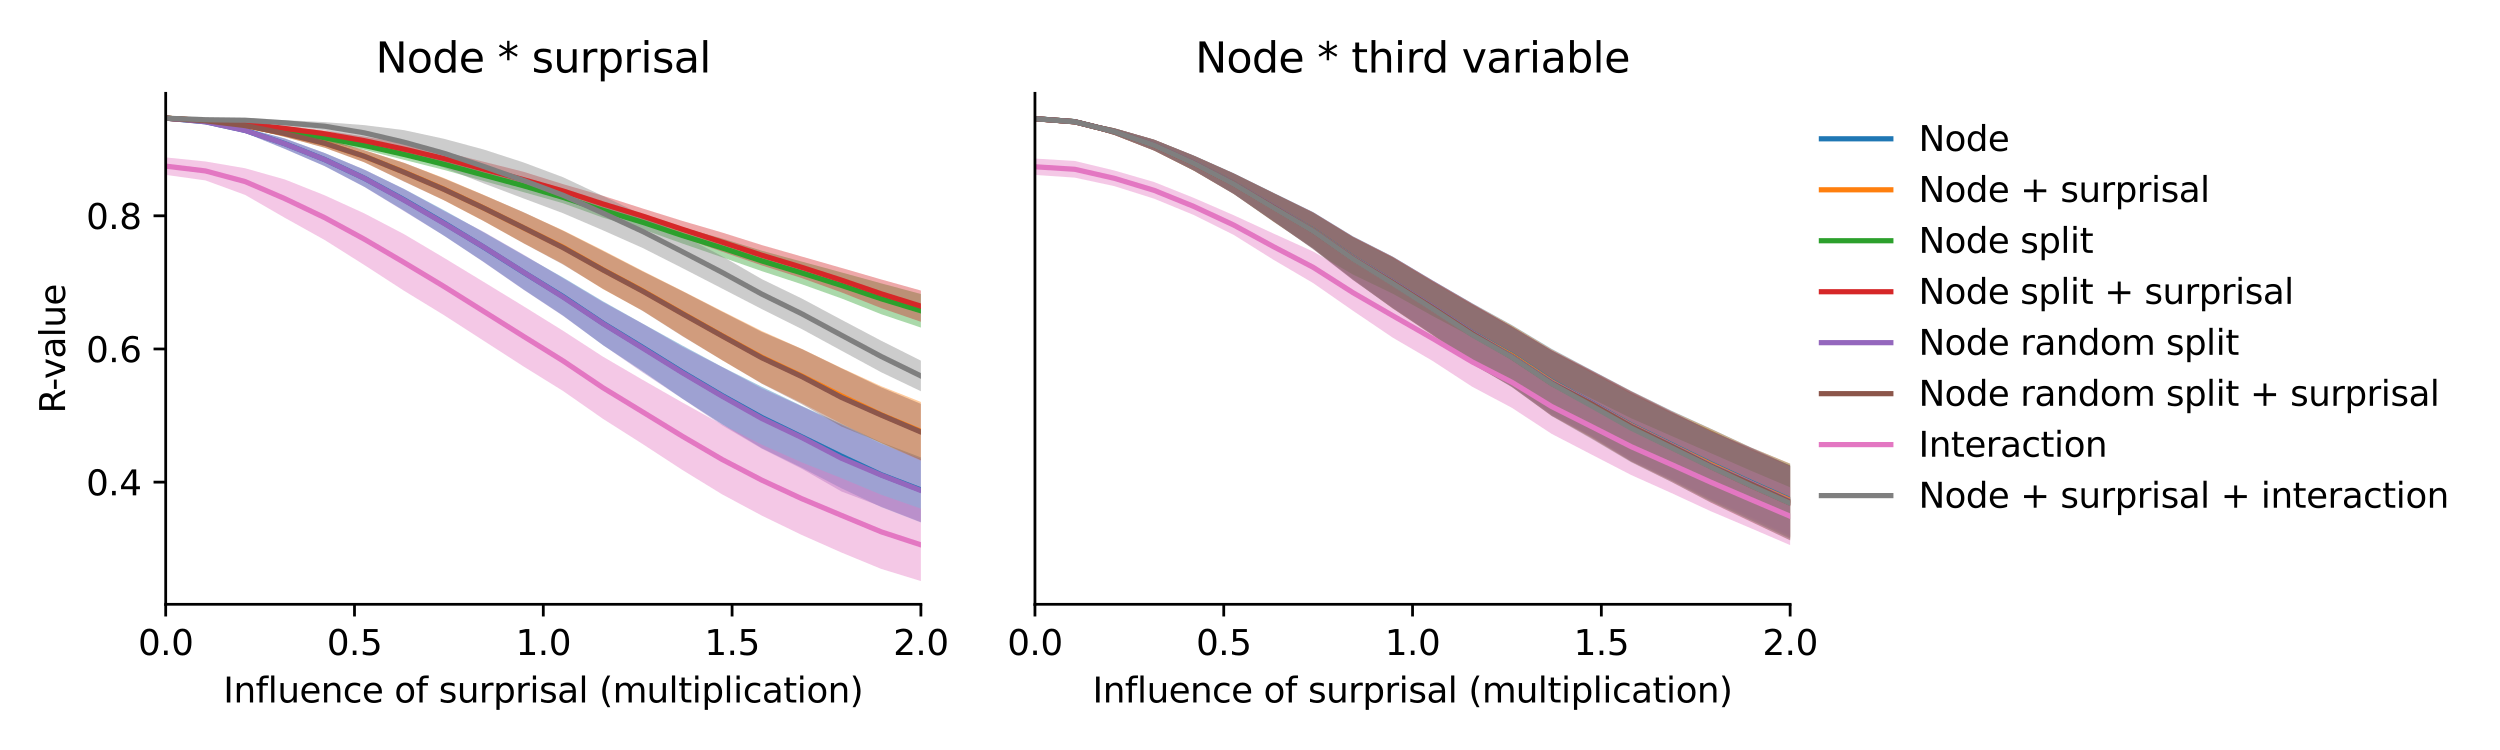 <?xml version="1.0" encoding="utf-8" standalone="no"?>
<!DOCTYPE svg PUBLIC "-//W3C//DTD SVG 1.1//EN"
  "http://www.w3.org/Graphics/SVG/1.1/DTD/svg11.dtd">
<svg xmlns:xlink="http://www.w3.org/1999/xlink" width="720pt" height="216pt" viewBox="0 0 720 216" xmlns="http://www.w3.org/2000/svg" version="1.1">
 <defs>
  <style type="text/css">*{stroke-linejoin: round; stroke-linecap: butt}</style>
 </defs>
 <g id="figure_1">
  <g id="patch_1">
   <path d="M 0 216 
L 720 216 
L 720 0 
L 0 0 
z
" style="fill: #ffffff"/>
  </g>
  <g id="axes_1">
   <g id="patch_2">
    <path d="M 47.72 174.04 
L 265.215 174.04 
L 265.215 26.88 
L 47.72 26.88 
z
" style="fill: #ffffff"/>
   </g>
   <g id="PolyCollection_1">
    <path d="M 47.72 33.569 
L 47.72 34.427 
L 59.167 35.55 
L 70.614 38.233 
L 82.061 42.886 
L 93.508 47.83 
L 104.956 53.805 
L 116.403 60.694 
L 127.85 67.86 
L 139.297 75.42 
L 150.744 83.335 
L 162.191 90.905 
L 173.638 99.395 
L 185.085 106.916 
L 196.532 114.81 
L 207.979 122.17 
L 219.427 129.088 
L 230.874 134.691 
L 242.321 140.631 
L 253.768 146.036 
L 265.215 150.467 
L 265.215 131.73 
L 265.215 131.73 
L 253.768 127.378 
L 242.321 122.121 
L 230.874 116.892 
L 219.427 111.412 
L 207.979 105.667 
L 196.532 99.513 
L 185.085 93.203 
L 173.638 86.77 
L 162.191 79.942 
L 150.744 73.475 
L 139.297 66.915 
L 127.85 60.53 
L 116.403 54.43 
L 104.956 48.883 
L 93.508 44.072 
L 82.061 39.892 
L 70.614 36.862 
L 59.167 34.565 
L 47.72 33.569 
z
" clip-path="url(#p13bb2e5707)" style="fill: #1f77b4; fill-opacity: 0.4"/>
   </g>
   <g id="PolyCollection_2">
    <path d="M 47.72 33.578 
L 47.72 34.453 
L 59.167 35.309 
L 70.614 36.593 
L 82.061 39.444 
L 93.508 42.536 
L 104.956 46.767 
L 116.403 52.226 
L 127.85 57.682 
L 139.297 63.662 
L 150.744 70.017 
L 162.191 76.061 
L 173.638 83.258 
L 185.085 89.484 
L 196.532 96.73 
L 207.979 103.736 
L 219.427 110.436 
L 230.874 116.071 
L 242.321 122.023 
L 253.768 127.672 
L 265.215 132.684 
L 265.215 115.763 
L 265.215 115.763 
L 253.768 111.219 
L 242.321 105.969 
L 230.874 100.453 
L 219.427 95.343 
L 207.979 89.605 
L 196.532 83.772 
L 185.085 78.016 
L 173.638 72.092 
L 162.191 66.355 
L 150.744 61.16 
L 139.297 56.127 
L 127.85 51.268 
L 116.403 46.914 
L 104.956 43.273 
L 93.508 39.96 
L 82.061 37.456 
L 70.614 35.71 
L 59.167 34.228 
L 47.72 33.578 
z
" clip-path="url(#p13bb2e5707)" style="fill: #ff7f0e; fill-opacity: 0.4"/>
   </g>
   <g id="PolyCollection_3">
    <path d="M 47.72 33.574 
L 47.72 34.45 
L 59.167 35.375 
L 70.614 36.47 
L 82.061 38.743 
L 93.508 40.746 
L 104.956 43.162 
L 116.403 46.052 
L 127.85 48.935 
L 139.297 52.138 
L 150.744 55.326 
L 162.191 58.547 
L 173.638 62.684 
L 185.085 66.054 
L 196.532 70.148 
L 207.979 74.1 
L 219.427 78.101 
L 230.874 81.855 
L 242.321 85.947 
L 253.768 90.491 
L 265.215 94.343 
L 265.215 84.681 
L 265.215 84.681 
L 253.768 81.597 
L 242.321 78.445 
L 230.874 75.326 
L 219.427 72.218 
L 207.979 68.698 
L 196.532 65.522 
L 185.085 62.004 
L 173.638 58.447 
L 162.191 55.171 
L 150.744 51.673 
L 139.297 48.714 
L 127.85 45.708 
L 116.403 42.924 
L 104.956 40.634 
L 93.508 38.629 
L 82.061 36.813 
L 70.614 35.527 
L 59.167 34.395 
L 47.72 33.574 
z
" clip-path="url(#p13bb2e5707)" style="fill: #2ca02c; fill-opacity: 0.4"/>
   </g>
   <g id="PolyCollection_4">
    <path d="M 47.72 33.59 
L 47.72 34.482 
L 59.167 35.285 
L 70.614 36.043 
L 82.061 37.857 
L 93.508 39.464 
L 104.956 41.709 
L 116.403 44.637 
L 127.85 47.55 
L 139.297 50.827 
L 150.744 54.006 
L 162.191 56.975 
L 173.638 61.095 
L 185.085 64.408 
L 196.532 68.459 
L 207.979 72.497 
L 219.427 76.452 
L 230.874 80.087 
L 242.321 84.2 
L 253.768 88.735 
L 265.215 92.678 
L 265.215 83.673 
L 265.215 83.673 
L 253.768 80.476 
L 242.321 77.152 
L 230.874 73.872 
L 219.427 70.588 
L 207.979 66.972 
L 196.532 63.623 
L 185.085 60.045 
L 173.638 56.375 
L 162.191 53.04 
L 150.744 49.463 
L 139.297 46.582 
L 127.85 43.746 
L 116.403 41.28 
L 104.956 39.339 
L 93.508 37.595 
L 82.061 36.147 
L 70.614 35.173 
L 59.167 34.228 
L 47.72 33.59 
z
" clip-path="url(#p13bb2e5707)" style="fill: #d62728; fill-opacity: 0.4"/>
   </g>
   <g id="PolyCollection_5">
    <path d="M 47.72 33.584 
L 47.72 34.452 
L 59.167 35.573 
L 70.614 38.281 
L 82.061 42.919 
L 93.508 47.859 
L 104.956 53.851 
L 116.403 60.846 
L 127.85 67.871 
L 139.297 75.508 
L 150.744 83.433 
L 162.191 91.009 
L 173.638 99.379 
L 185.085 107.263 
L 196.532 114.85 
L 207.979 122.499 
L 219.427 129.243 
L 230.874 134.977 
L 242.321 141.541 
L 253.768 145.896 
L 265.215 150.355 
L 265.215 132.191 
L 265.215 132.191 
L 253.768 127.756 
L 242.321 122.408 
L 230.874 117.028 
L 219.427 111.852 
L 207.979 105.717 
L 196.532 99.862 
L 185.085 93.235 
L 173.638 87.002 
L 162.191 80.137 
L 150.744 73.32 
L 139.297 66.775 
L 127.85 60.762 
L 116.403 54.487 
L 104.956 48.871 
L 93.508 44.085 
L 82.061 39.908 
L 70.614 36.888 
L 59.167 34.582 
L 47.72 33.584 
z
" clip-path="url(#p13bb2e5707)" style="fill: #9467bd; fill-opacity: 0.4"/>
   </g>
   <g id="PolyCollection_6">
    <path d="M 47.72 33.593 
L 47.72 34.479 
L 59.167 35.329 
L 70.614 36.629 
L 82.061 39.471 
L 93.508 42.551 
L 104.956 46.746 
L 116.403 52.342 
L 127.85 57.668 
L 139.297 63.662 
L 150.744 70.055 
L 162.191 76.212 
L 173.638 83.19 
L 185.085 89.544 
L 196.532 96.838 
L 207.979 103.738 
L 219.427 110.527 
L 230.874 116.379 
L 242.321 122.841 
L 253.768 127.514 
L 265.215 132.524 
L 265.215 116.316 
L 265.215 116.316 
L 253.768 111.559 
L 242.321 106.066 
L 230.874 100.493 
L 219.427 95.601 
L 207.979 89.775 
L 196.532 83.866 
L 185.085 78.177 
L 173.638 72.287 
L 162.191 66.478 
L 150.744 61.101 
L 139.297 56.183 
L 127.85 51.407 
L 116.403 46.914 
L 104.956 43.289 
L 93.508 39.97 
L 82.061 37.467 
L 70.614 35.724 
L 59.167 34.243 
L 47.72 33.593 
z
" clip-path="url(#p13bb2e5707)" style="fill: #8c564b; fill-opacity: 0.4"/>
   </g>
   <g id="PolyCollection_7">
    <path d="M 47.72 45.332 
L 47.72 50.368 
L 59.167 51.957 
L 70.614 56.144 
L 82.061 62.748 
L 93.508 69.124 
L 104.956 76.343 
L 116.403 83.769 
L 127.85 90.757 
L 139.297 98.142 
L 150.744 105.526 
L 162.191 112.628 
L 173.638 120.618 
L 185.085 127.889 
L 196.532 135.359 
L 207.979 142.383 
L 219.427 148.515 
L 230.874 154.058 
L 242.321 159.125 
L 253.768 163.842 
L 265.215 167.351 
L 265.215 146.489 
L 265.215 146.489 
L 253.768 142.484 
L 242.321 137.704 
L 230.874 133.162 
L 219.427 128.081 
L 207.979 122.289 
L 196.532 115.934 
L 185.085 109.398 
L 173.638 102.714 
L 162.191 95.279 
L 150.744 88.18 
L 139.297 81.194 
L 127.85 74.241 
L 116.403 67.459 
L 104.956 61.474 
L 93.508 56.25 
L 82.061 51.698 
L 70.614 48.462 
L 59.167 46.505 
L 47.72 45.332 
z
" clip-path="url(#p13bb2e5707)" style="fill: #e377c2; fill-opacity: 0.4"/>
   </g>
   <g id="PolyCollection_8">
    <path d="M 47.72 33.6 
L 47.72 34.479 
L 59.167 34.994 
L 70.614 35 
L 82.061 36.165 
L 93.508 37.526 
L 104.956 40.489 
L 116.403 44.428 
L 127.85 48.302 
L 139.297 52.817 
L 150.744 57.142 
L 162.191 61.422 
L 173.638 66.332 
L 185.085 71.419 
L 196.532 77.217 
L 207.979 83.118 
L 219.427 89.039 
L 230.874 94.757 
L 242.321 100.987 
L 253.768 107.205 
L 265.215 112.68 
L 265.215 103.866 
L 265.215 103.866 
L 253.768 98.119 
L 242.321 92.074 
L 230.874 85.954 
L 219.427 80.405 
L 207.979 73.802 
L 196.532 67.789 
L 185.085 61.897 
L 173.638 56.438 
L 162.191 51.054 
L 150.744 46.775 
L 139.297 43.055 
L 127.85 39.968 
L 116.403 37.492 
L 104.956 36.04 
L 93.508 35.175 
L 82.061 34.584 
L 70.614 34.251 
L 59.167 33.97 
L 47.72 33.6 
z
" clip-path="url(#p13bb2e5707)" style="fill: #7f7f7f; fill-opacity: 0.4"/>
   </g>
   <g id="matplotlib.axis_1">
    <g id="xtick_1">
     <g id="line2d_1">
      <defs>
       <path id="m37af2b26fe" d="M 0 0 
L 0 3.5 
" style="stroke: #000000; stroke-width: 0.8"/>
      </defs>
      <g>
       <use xlink:href="#m37af2b26fe" x="47.72" y="174.04" style="stroke: #000000; stroke-width: 0.8"/>
      </g>
     </g>
     <g id="text_1">
      <!-- 0.0 -->
      <g transform="translate(39.768 188.638)scale(0.1 -0.1)">
       <defs>
        <path id="DejaVuSans-30" d="M 2034 4250 
Q 1547 4250 1301 3770 
Q 1056 3291 1056 2328 
Q 1056 1369 1301 889 
Q 1547 409 2034 409 
Q 2525 409 2770 889 
Q 3016 1369 3016 2328 
Q 3016 3291 2770 3770 
Q 2525 4250 2034 4250 
z
M 2034 4750 
Q 2819 4750 3233 4129 
Q 3647 3509 3647 2328 
Q 3647 1150 3233 529 
Q 2819 -91 2034 -91 
Q 1250 -91 836 529 
Q 422 1150 422 2328 
Q 422 3509 836 4129 
Q 1250 4750 2034 4750 
z
" transform="scale(0.016)"/>
        <path id="DejaVuSans-2e" d="M 684 794 
L 1344 794 
L 1344 0 
L 684 0 
L 684 794 
z
" transform="scale(0.016)"/>
       </defs>
       <use xlink:href="#DejaVuSans-30"/>
       <use xlink:href="#DejaVuSans-2e" x="63.623"/>
       <use xlink:href="#DejaVuSans-30" x="95.41"/>
      </g>
     </g>
    </g>
    <g id="xtick_2">
     <g id="line2d_2">
      <g>
       <use xlink:href="#m37af2b26fe" x="102.094" y="174.04" style="stroke: #000000; stroke-width: 0.8"/>
      </g>
     </g>
     <g id="text_2">
      <!-- 0.5 -->
      <g transform="translate(94.142 188.638)scale(0.1 -0.1)">
       <defs>
        <path id="DejaVuSans-35" d="M 691 4666 
L 3169 4666 
L 3169 4134 
L 1269 4134 
L 1269 2991 
Q 1406 3038 1543 3061 
Q 1681 3084 1819 3084 
Q 2600 3084 3056 2656 
Q 3513 2228 3513 1497 
Q 3513 744 3044 326 
Q 2575 -91 1722 -91 
Q 1428 -91 1123 -41 
Q 819 9 494 109 
L 494 744 
Q 775 591 1075 516 
Q 1375 441 1709 441 
Q 2250 441 2565 725 
Q 2881 1009 2881 1497 
Q 2881 1984 2565 2268 
Q 2250 2553 1709 2553 
Q 1456 2553 1204 2497 
Q 953 2441 691 2322 
L 691 4666 
z
" transform="scale(0.016)"/>
       </defs>
       <use xlink:href="#DejaVuSans-30"/>
       <use xlink:href="#DejaVuSans-2e" x="63.623"/>
       <use xlink:href="#DejaVuSans-35" x="95.41"/>
      </g>
     </g>
    </g>
    <g id="xtick_3">
     <g id="line2d_3">
      <g>
       <use xlink:href="#m37af2b26fe" x="156.468" y="174.04" style="stroke: #000000; stroke-width: 0.8"/>
      </g>
     </g>
     <g id="text_3">
      <!-- 1.0 -->
      <g transform="translate(148.516 188.638)scale(0.1 -0.1)">
       <defs>
        <path id="DejaVuSans-31" d="M 794 531 
L 1825 531 
L 1825 4091 
L 703 3866 
L 703 4441 
L 1819 4666 
L 2450 4666 
L 2450 531 
L 3481 531 
L 3481 0 
L 794 0 
L 794 531 
z
" transform="scale(0.016)"/>
       </defs>
       <use xlink:href="#DejaVuSans-31"/>
       <use xlink:href="#DejaVuSans-2e" x="63.623"/>
       <use xlink:href="#DejaVuSans-30" x="95.41"/>
      </g>
     </g>
    </g>
    <g id="xtick_4">
     <g id="line2d_4">
      <g>
       <use xlink:href="#m37af2b26fe" x="210.841" y="174.04" style="stroke: #000000; stroke-width: 0.8"/>
      </g>
     </g>
     <g id="text_4">
      <!-- 1.5 -->
      <g transform="translate(202.89 188.638)scale(0.1 -0.1)">
       <use xlink:href="#DejaVuSans-31"/>
       <use xlink:href="#DejaVuSans-2e" x="63.623"/>
       <use xlink:href="#DejaVuSans-35" x="95.41"/>
      </g>
     </g>
    </g>
    <g id="xtick_5">
     <g id="line2d_5">
      <g>
       <use xlink:href="#m37af2b26fe" x="265.215" y="174.04" style="stroke: #000000; stroke-width: 0.8"/>
      </g>
     </g>
     <g id="text_5">
      <!-- 2.0 -->
      <g transform="translate(257.263 188.638)scale(0.1 -0.1)">
       <defs>
        <path id="DejaVuSans-32" d="M 1228 531 
L 3431 531 
L 3431 0 
L 469 0 
L 469 531 
Q 828 903 1448 1529 
Q 2069 2156 2228 2338 
Q 2531 2678 2651 2914 
Q 2772 3150 2772 3378 
Q 2772 3750 2511 3984 
Q 2250 4219 1831 4219 
Q 1534 4219 1204 4116 
Q 875 4013 500 3803 
L 500 4441 
Q 881 4594 1212 4672 
Q 1544 4750 1819 4750 
Q 2544 4750 2975 4387 
Q 3406 4025 3406 3419 
Q 3406 3131 3298 2873 
Q 3191 2616 2906 2266 
Q 2828 2175 2409 1742 
Q 1991 1309 1228 531 
z
" transform="scale(0.016)"/>
       </defs>
       <use xlink:href="#DejaVuSans-32"/>
       <use xlink:href="#DejaVuSans-2e" x="63.623"/>
       <use xlink:href="#DejaVuSans-30" x="95.41"/>
      </g>
     </g>
    </g>
    <g id="text_6">
     <!-- Influence of surprisal (multiplication) -->
     <g transform="translate(64.321 202.317)scale(0.1 -0.1)">
      <defs>
       <path id="DejaVuSans-49" d="M 628 4666 
L 1259 4666 
L 1259 0 
L 628 0 
L 628 4666 
z
" transform="scale(0.016)"/>
       <path id="DejaVuSans-6e" d="M 3513 2113 
L 3513 0 
L 2938 0 
L 2938 2094 
Q 2938 2591 2744 2837 
Q 2550 3084 2163 3084 
Q 1697 3084 1428 2787 
Q 1159 2491 1159 1978 
L 1159 0 
L 581 0 
L 581 3500 
L 1159 3500 
L 1159 2956 
Q 1366 3272 1645 3428 
Q 1925 3584 2291 3584 
Q 2894 3584 3203 3211 
Q 3513 2838 3513 2113 
z
" transform="scale(0.016)"/>
       <path id="DejaVuSans-66" d="M 2375 4863 
L 2375 4384 
L 1825 4384 
Q 1516 4384 1395 4259 
Q 1275 4134 1275 3809 
L 1275 3500 
L 2222 3500 
L 2222 3053 
L 1275 3053 
L 1275 0 
L 697 0 
L 697 3053 
L 147 3053 
L 147 3500 
L 697 3500 
L 697 3744 
Q 697 4328 969 4595 
Q 1241 4863 1831 4863 
L 2375 4863 
z
" transform="scale(0.016)"/>
       <path id="DejaVuSans-6c" d="M 603 4863 
L 1178 4863 
L 1178 0 
L 603 0 
L 603 4863 
z
" transform="scale(0.016)"/>
       <path id="DejaVuSans-75" d="M 544 1381 
L 544 3500 
L 1119 3500 
L 1119 1403 
Q 1119 906 1312 657 
Q 1506 409 1894 409 
Q 2359 409 2629 706 
Q 2900 1003 2900 1516 
L 2900 3500 
L 3475 3500 
L 3475 0 
L 2900 0 
L 2900 538 
Q 2691 219 2414 64 
Q 2138 -91 1772 -91 
Q 1169 -91 856 284 
Q 544 659 544 1381 
z
M 1991 3584 
L 1991 3584 
z
" transform="scale(0.016)"/>
       <path id="DejaVuSans-65" d="M 3597 1894 
L 3597 1613 
L 953 1613 
Q 991 1019 1311 708 
Q 1631 397 2203 397 
Q 2534 397 2845 478 
Q 3156 559 3463 722 
L 3463 178 
Q 3153 47 2828 -22 
Q 2503 -91 2169 -91 
Q 1331 -91 842 396 
Q 353 884 353 1716 
Q 353 2575 817 3079 
Q 1281 3584 2069 3584 
Q 2775 3584 3186 3129 
Q 3597 2675 3597 1894 
z
M 3022 2063 
Q 3016 2534 2758 2815 
Q 2500 3097 2075 3097 
Q 1594 3097 1305 2825 
Q 1016 2553 972 2059 
L 3022 2063 
z
" transform="scale(0.016)"/>
       <path id="DejaVuSans-63" d="M 3122 3366 
L 3122 2828 
Q 2878 2963 2633 3030 
Q 2388 3097 2138 3097 
Q 1578 3097 1268 2742 
Q 959 2388 959 1747 
Q 959 1106 1268 751 
Q 1578 397 2138 397 
Q 2388 397 2633 464 
Q 2878 531 3122 666 
L 3122 134 
Q 2881 22 2623 -34 
Q 2366 -91 2075 -91 
Q 1284 -91 818 406 
Q 353 903 353 1747 
Q 353 2603 823 3093 
Q 1294 3584 2113 3584 
Q 2378 3584 2631 3529 
Q 2884 3475 3122 3366 
z
" transform="scale(0.016)"/>
       <path id="DejaVuSans-20" transform="scale(0.016)"/>
       <path id="DejaVuSans-6f" d="M 1959 3097 
Q 1497 3097 1228 2736 
Q 959 2375 959 1747 
Q 959 1119 1226 758 
Q 1494 397 1959 397 
Q 2419 397 2687 759 
Q 2956 1122 2956 1747 
Q 2956 2369 2687 2733 
Q 2419 3097 1959 3097 
z
M 1959 3584 
Q 2709 3584 3137 3096 
Q 3566 2609 3566 1747 
Q 3566 888 3137 398 
Q 2709 -91 1959 -91 
Q 1206 -91 779 398 
Q 353 888 353 1747 
Q 353 2609 779 3096 
Q 1206 3584 1959 3584 
z
" transform="scale(0.016)"/>
       <path id="DejaVuSans-73" d="M 2834 3397 
L 2834 2853 
Q 2591 2978 2328 3040 
Q 2066 3103 1784 3103 
Q 1356 3103 1142 2972 
Q 928 2841 928 2578 
Q 928 2378 1081 2264 
Q 1234 2150 1697 2047 
L 1894 2003 
Q 2506 1872 2764 1633 
Q 3022 1394 3022 966 
Q 3022 478 2636 193 
Q 2250 -91 1575 -91 
Q 1294 -91 989 -36 
Q 684 19 347 128 
L 347 722 
Q 666 556 975 473 
Q 1284 391 1588 391 
Q 1994 391 2212 530 
Q 2431 669 2431 922 
Q 2431 1156 2273 1281 
Q 2116 1406 1581 1522 
L 1381 1569 
Q 847 1681 609 1914 
Q 372 2147 372 2553 
Q 372 3047 722 3315 
Q 1072 3584 1716 3584 
Q 2034 3584 2315 3537 
Q 2597 3491 2834 3397 
z
" transform="scale(0.016)"/>
       <path id="DejaVuSans-72" d="M 2631 2963 
Q 2534 3019 2420 3045 
Q 2306 3072 2169 3072 
Q 1681 3072 1420 2755 
Q 1159 2438 1159 1844 
L 1159 0 
L 581 0 
L 581 3500 
L 1159 3500 
L 1159 2956 
Q 1341 3275 1631 3429 
Q 1922 3584 2338 3584 
Q 2397 3584 2469 3576 
Q 2541 3569 2628 3553 
L 2631 2963 
z
" transform="scale(0.016)"/>
       <path id="DejaVuSans-70" d="M 1159 525 
L 1159 -1331 
L 581 -1331 
L 581 3500 
L 1159 3500 
L 1159 2969 
Q 1341 3281 1617 3432 
Q 1894 3584 2278 3584 
Q 2916 3584 3314 3078 
Q 3713 2572 3713 1747 
Q 3713 922 3314 415 
Q 2916 -91 2278 -91 
Q 1894 -91 1617 61 
Q 1341 213 1159 525 
z
M 3116 1747 
Q 3116 2381 2855 2742 
Q 2594 3103 2138 3103 
Q 1681 3103 1420 2742 
Q 1159 2381 1159 1747 
Q 1159 1113 1420 752 
Q 1681 391 2138 391 
Q 2594 391 2855 752 
Q 3116 1113 3116 1747 
z
" transform="scale(0.016)"/>
       <path id="DejaVuSans-69" d="M 603 3500 
L 1178 3500 
L 1178 0 
L 603 0 
L 603 3500 
z
M 603 4863 
L 1178 4863 
L 1178 4134 
L 603 4134 
L 603 4863 
z
" transform="scale(0.016)"/>
       <path id="DejaVuSans-61" d="M 2194 1759 
Q 1497 1759 1228 1600 
Q 959 1441 959 1056 
Q 959 750 1161 570 
Q 1363 391 1709 391 
Q 2188 391 2477 730 
Q 2766 1069 2766 1631 
L 2766 1759 
L 2194 1759 
z
M 3341 1997 
L 3341 0 
L 2766 0 
L 2766 531 
Q 2569 213 2275 61 
Q 1981 -91 1556 -91 
Q 1019 -91 701 211 
Q 384 513 384 1019 
Q 384 1609 779 1909 
Q 1175 2209 1959 2209 
L 2766 2209 
L 2766 2266 
Q 2766 2663 2505 2880 
Q 2244 3097 1772 3097 
Q 1472 3097 1187 3025 
Q 903 2953 641 2809 
L 641 3341 
Q 956 3463 1253 3523 
Q 1550 3584 1831 3584 
Q 2591 3584 2966 3190 
Q 3341 2797 3341 1997 
z
" transform="scale(0.016)"/>
       <path id="DejaVuSans-28" d="M 1984 4856 
Q 1566 4138 1362 3434 
Q 1159 2731 1159 2009 
Q 1159 1288 1364 580 
Q 1569 -128 1984 -844 
L 1484 -844 
Q 1016 -109 783 600 
Q 550 1309 550 2009 
Q 550 2706 781 3412 
Q 1013 4119 1484 4856 
L 1984 4856 
z
" transform="scale(0.016)"/>
       <path id="DejaVuSans-6d" d="M 3328 2828 
Q 3544 3216 3844 3400 
Q 4144 3584 4550 3584 
Q 5097 3584 5394 3201 
Q 5691 2819 5691 2113 
L 5691 0 
L 5113 0 
L 5113 2094 
Q 5113 2597 4934 2840 
Q 4756 3084 4391 3084 
Q 3944 3084 3684 2787 
Q 3425 2491 3425 1978 
L 3425 0 
L 2847 0 
L 2847 2094 
Q 2847 2600 2669 2842 
Q 2491 3084 2119 3084 
Q 1678 3084 1418 2786 
Q 1159 2488 1159 1978 
L 1159 0 
L 581 0 
L 581 3500 
L 1159 3500 
L 1159 2956 
Q 1356 3278 1631 3431 
Q 1906 3584 2284 3584 
Q 2666 3584 2933 3390 
Q 3200 3197 3328 2828 
z
" transform="scale(0.016)"/>
       <path id="DejaVuSans-74" d="M 1172 4494 
L 1172 3500 
L 2356 3500 
L 2356 3053 
L 1172 3053 
L 1172 1153 
Q 1172 725 1289 603 
Q 1406 481 1766 481 
L 2356 481 
L 2356 0 
L 1766 0 
Q 1100 0 847 248 
Q 594 497 594 1153 
L 594 3053 
L 172 3053 
L 172 3500 
L 594 3500 
L 594 4494 
L 1172 4494 
z
" transform="scale(0.016)"/>
       <path id="DejaVuSans-29" d="M 513 4856 
L 1013 4856 
Q 1481 4119 1714 3412 
Q 1947 2706 1947 2009 
Q 1947 1309 1714 600 
Q 1481 -109 1013 -844 
L 513 -844 
Q 928 -128 1133 580 
Q 1338 1288 1338 2009 
Q 1338 2731 1133 3434 
Q 928 4138 513 4856 
z
" transform="scale(0.016)"/>
      </defs>
      <use xlink:href="#DejaVuSans-49"/>
      <use xlink:href="#DejaVuSans-6e" x="29.492"/>
      <use xlink:href="#DejaVuSans-66" x="92.871"/>
      <use xlink:href="#DejaVuSans-6c" x="128.076"/>
      <use xlink:href="#DejaVuSans-75" x="155.859"/>
      <use xlink:href="#DejaVuSans-65" x="219.238"/>
      <use xlink:href="#DejaVuSans-6e" x="280.762"/>
      <use xlink:href="#DejaVuSans-63" x="344.141"/>
      <use xlink:href="#DejaVuSans-65" x="399.121"/>
      <use xlink:href="#DejaVuSans-20" x="460.645"/>
      <use xlink:href="#DejaVuSans-6f" x="492.432"/>
      <use xlink:href="#DejaVuSans-66" x="553.613"/>
      <use xlink:href="#DejaVuSans-20" x="588.818"/>
      <use xlink:href="#DejaVuSans-73" x="620.605"/>
      <use xlink:href="#DejaVuSans-75" x="672.705"/>
      <use xlink:href="#DejaVuSans-72" x="736.084"/>
      <use xlink:href="#DejaVuSans-70" x="777.197"/>
      <use xlink:href="#DejaVuSans-72" x="840.674"/>
      <use xlink:href="#DejaVuSans-69" x="881.787"/>
      <use xlink:href="#DejaVuSans-73" x="909.57"/>
      <use xlink:href="#DejaVuSans-61" x="961.67"/>
      <use xlink:href="#DejaVuSans-6c" x="1022.949"/>
      <use xlink:href="#DejaVuSans-20" x="1050.732"/>
      <use xlink:href="#DejaVuSans-28" x="1082.52"/>
      <use xlink:href="#DejaVuSans-6d" x="1121.533"/>
      <use xlink:href="#DejaVuSans-75" x="1218.945"/>
      <use xlink:href="#DejaVuSans-6c" x="1282.324"/>
      <use xlink:href="#DejaVuSans-74" x="1310.107"/>
      <use xlink:href="#DejaVuSans-69" x="1349.316"/>
      <use xlink:href="#DejaVuSans-70" x="1377.1"/>
      <use xlink:href="#DejaVuSans-6c" x="1440.576"/>
      <use xlink:href="#DejaVuSans-69" x="1468.359"/>
      <use xlink:href="#DejaVuSans-63" x="1496.143"/>
      <use xlink:href="#DejaVuSans-61" x="1551.123"/>
      <use xlink:href="#DejaVuSans-74" x="1612.402"/>
      <use xlink:href="#DejaVuSans-69" x="1651.611"/>
      <use xlink:href="#DejaVuSans-6f" x="1679.395"/>
      <use xlink:href="#DejaVuSans-6e" x="1740.576"/>
      <use xlink:href="#DejaVuSans-29" x="1803.955"/>
     </g>
    </g>
   </g>
   <g id="matplotlib.axis_2">
    <g id="ytick_1">
     <g id="line2d_6">
      <defs>
       <path id="md8c087ab6d" d="M 0 0 
L -3.5 0 
" style="stroke: #000000; stroke-width: 0.8"/>
      </defs>
      <g>
       <use xlink:href="#md8c087ab6d" x="47.72" y="138.853" style="stroke: #000000; stroke-width: 0.8"/>
      </g>
     </g>
     <g id="text_7">
      <!-- 0.4 -->
      <g transform="translate(24.817 142.652)scale(0.1 -0.1)">
       <defs>
        <path id="DejaVuSans-34" d="M 2419 4116 
L 825 1625 
L 2419 1625 
L 2419 4116 
z
M 2253 4666 
L 3047 4666 
L 3047 1625 
L 3713 1625 
L 3713 1100 
L 3047 1100 
L 3047 0 
L 2419 0 
L 2419 1100 
L 313 1100 
L 313 1709 
L 2253 4666 
z
" transform="scale(0.016)"/>
       </defs>
       <use xlink:href="#DejaVuSans-30"/>
       <use xlink:href="#DejaVuSans-2e" x="63.623"/>
       <use xlink:href="#DejaVuSans-34" x="95.41"/>
      </g>
     </g>
    </g>
    <g id="ytick_2">
     <g id="line2d_7">
      <g>
       <use xlink:href="#md8c087ab6d" x="47.72" y="100.502" style="stroke: #000000; stroke-width: 0.8"/>
      </g>
     </g>
     <g id="text_8">
      <!-- 0.6 -->
      <g transform="translate(24.817 104.301)scale(0.1 -0.1)">
       <defs>
        <path id="DejaVuSans-36" d="M 2113 2584 
Q 1688 2584 1439 2293 
Q 1191 2003 1191 1497 
Q 1191 994 1439 701 
Q 1688 409 2113 409 
Q 2538 409 2786 701 
Q 3034 994 3034 1497 
Q 3034 2003 2786 2293 
Q 2538 2584 2113 2584 
z
M 3366 4563 
L 3366 3988 
Q 3128 4100 2886 4159 
Q 2644 4219 2406 4219 
Q 1781 4219 1451 3797 
Q 1122 3375 1075 2522 
Q 1259 2794 1537 2939 
Q 1816 3084 2150 3084 
Q 2853 3084 3261 2657 
Q 3669 2231 3669 1497 
Q 3669 778 3244 343 
Q 2819 -91 2113 -91 
Q 1303 -91 875 529 
Q 447 1150 447 2328 
Q 447 3434 972 4092 
Q 1497 4750 2381 4750 
Q 2619 4750 2861 4703 
Q 3103 4656 3366 4563 
z
" transform="scale(0.016)"/>
       </defs>
       <use xlink:href="#DejaVuSans-30"/>
       <use xlink:href="#DejaVuSans-2e" x="63.623"/>
       <use xlink:href="#DejaVuSans-36" x="95.41"/>
      </g>
     </g>
    </g>
    <g id="ytick_3">
     <g id="line2d_8">
      <g>
       <use xlink:href="#md8c087ab6d" x="47.72" y="62.151" style="stroke: #000000; stroke-width: 0.8"/>
      </g>
     </g>
     <g id="text_9">
      <!-- 0.8 -->
      <g transform="translate(24.817 65.95)scale(0.1 -0.1)">
       <defs>
        <path id="DejaVuSans-38" d="M 2034 2216 
Q 1584 2216 1326 1975 
Q 1069 1734 1069 1313 
Q 1069 891 1326 650 
Q 1584 409 2034 409 
Q 2484 409 2743 651 
Q 3003 894 3003 1313 
Q 3003 1734 2745 1975 
Q 2488 2216 2034 2216 
z
M 1403 2484 
Q 997 2584 770 2862 
Q 544 3141 544 3541 
Q 544 4100 942 4425 
Q 1341 4750 2034 4750 
Q 2731 4750 3128 4425 
Q 3525 4100 3525 3541 
Q 3525 3141 3298 2862 
Q 3072 2584 2669 2484 
Q 3125 2378 3379 2068 
Q 3634 1759 3634 1313 
Q 3634 634 3220 271 
Q 2806 -91 2034 -91 
Q 1263 -91 848 271 
Q 434 634 434 1313 
Q 434 1759 690 2068 
Q 947 2378 1403 2484 
z
M 1172 3481 
Q 1172 3119 1398 2916 
Q 1625 2713 2034 2713 
Q 2441 2713 2670 2916 
Q 2900 3119 2900 3481 
Q 2900 3844 2670 4047 
Q 2441 4250 2034 4250 
Q 1625 4250 1398 4047 
Q 1172 3844 1172 3481 
z
" transform="scale(0.016)"/>
       </defs>
       <use xlink:href="#DejaVuSans-30"/>
       <use xlink:href="#DejaVuSans-2e" x="63.623"/>
       <use xlink:href="#DejaVuSans-38" x="95.41"/>
      </g>
     </g>
    </g>
    <g id="text_10">
     <!-- R-value -->
     <g transform="translate(18.737 119.065)rotate(-90)scale(0.1 -0.1)">
      <defs>
       <path id="DejaVuSans-52" d="M 2841 2188 
Q 3044 2119 3236 1894 
Q 3428 1669 3622 1275 
L 4263 0 
L 3584 0 
L 2988 1197 
Q 2756 1666 2539 1819 
Q 2322 1972 1947 1972 
L 1259 1972 
L 1259 0 
L 628 0 
L 628 4666 
L 2053 4666 
Q 2853 4666 3247 4331 
Q 3641 3997 3641 3322 
Q 3641 2881 3436 2590 
Q 3231 2300 2841 2188 
z
M 1259 4147 
L 1259 2491 
L 2053 2491 
Q 2509 2491 2742 2702 
Q 2975 2913 2975 3322 
Q 2975 3731 2742 3939 
Q 2509 4147 2053 4147 
L 1259 4147 
z
" transform="scale(0.016)"/>
       <path id="DejaVuSans-2d" d="M 313 2009 
L 1997 2009 
L 1997 1497 
L 313 1497 
L 313 2009 
z
" transform="scale(0.016)"/>
       <path id="DejaVuSans-76" d="M 191 3500 
L 800 3500 
L 1894 563 
L 2988 3500 
L 3597 3500 
L 2284 0 
L 1503 0 
L 191 3500 
z
" transform="scale(0.016)"/>
      </defs>
      <use xlink:href="#DejaVuSans-52"/>
      <use xlink:href="#DejaVuSans-2d" x="65.482"/>
      <use xlink:href="#DejaVuSans-76" x="98.941"/>
      <use xlink:href="#DejaVuSans-61" x="158.121"/>
      <use xlink:href="#DejaVuSans-6c" x="219.4"/>
      <use xlink:href="#DejaVuSans-75" x="247.184"/>
      <use xlink:href="#DejaVuSans-65" x="310.562"/>
     </g>
    </g>
   </g>
   <g id="line2d_9">
    <path d="M 47.72 33.998 
L 59.167 35.058 
L 70.614 37.547 
L 82.061 41.389 
L 93.508 45.951 
L 104.956 51.344 
L 116.403 57.562 
L 127.85 64.195 
L 139.297 71.167 
L 150.744 78.405 
L 162.191 85.423 
L 173.638 93.082 
L 185.085 100.059 
L 196.532 107.162 
L 207.979 113.919 
L 219.427 120.25 
L 230.874 125.792 
L 242.321 131.376 
L 253.768 136.707 
L 265.215 141.098 
" clip-path="url(#p13bb2e5707)" style="fill: none; stroke: #1f77b4; stroke-width: 1.5; stroke-linecap: square"/>
   </g>
   <g id="line2d_10">
    <path d="M 47.72 34.015 
L 59.167 34.768 
L 70.614 36.152 
L 82.061 38.45 
L 93.508 41.248 
L 104.956 45.02 
L 116.403 49.57 
L 127.85 54.475 
L 139.297 59.895 
L 150.744 65.588 
L 162.191 71.208 
L 173.638 77.675 
L 185.085 83.75 
L 196.532 90.251 
L 207.979 96.67 
L 219.427 102.89 
L 230.874 108.262 
L 242.321 113.996 
L 253.768 119.446 
L 265.215 124.223 
" clip-path="url(#p13bb2e5707)" style="fill: none; stroke: #ff7f0e; stroke-width: 1.5; stroke-linecap: square"/>
   </g>
   <g id="line2d_11">
    <path d="M 47.72 34.012 
L 59.167 34.885 
L 70.614 35.999 
L 82.061 37.778 
L 93.508 39.688 
L 104.956 41.898 
L 116.403 44.488 
L 127.85 47.322 
L 139.297 50.426 
L 150.744 53.499 
L 162.191 56.859 
L 173.638 60.565 
L 185.085 64.029 
L 196.532 67.835 
L 207.979 71.399 
L 219.427 75.16 
L 230.874 78.591 
L 242.321 82.196 
L 253.768 86.044 
L 265.215 89.512 
" clip-path="url(#p13bb2e5707)" style="fill: none; stroke: #2ca02c; stroke-width: 1.5; stroke-linecap: square"/>
   </g>
   <g id="line2d_12">
    <path d="M 47.72 34.036 
L 59.167 34.756 
L 70.614 35.608 
L 82.061 37.002 
L 93.508 38.529 
L 104.956 40.524 
L 116.403 42.959 
L 127.85 45.648 
L 139.297 48.704 
L 150.744 51.734 
L 162.191 55.008 
L 173.638 58.735 
L 185.085 62.226 
L 196.532 66.041 
L 207.979 69.734 
L 219.427 73.52 
L 230.874 76.98 
L 242.321 80.676 
L 253.768 84.606 
L 265.215 88.176 
" clip-path="url(#p13bb2e5707)" style="fill: none; stroke: #d62728; stroke-width: 1.5; stroke-linecap: square"/>
   </g>
   <g id="line2d_13">
    <path d="M 47.72 34.018 
L 59.167 35.077 
L 70.614 37.584 
L 82.061 41.413 
L 93.508 45.972 
L 104.956 51.361 
L 116.403 57.667 
L 127.85 64.316 
L 139.297 71.142 
L 150.744 78.376 
L 162.191 85.573 
L 173.638 93.19 
L 185.085 100.249 
L 196.532 107.356 
L 207.979 114.108 
L 219.427 120.547 
L 230.874 126.002 
L 242.321 131.975 
L 253.768 136.826 
L 265.215 141.273 
" clip-path="url(#p13bb2e5707)" style="fill: none; stroke: #9467bd; stroke-width: 1.5; stroke-linecap: square"/>
   </g>
   <g id="line2d_14">
    <path d="M 47.72 34.036 
L 59.167 34.786 
L 70.614 36.176 
L 82.061 38.469 
L 93.508 41.26 
L 104.956 45.017 
L 116.403 49.628 
L 127.85 54.537 
L 139.297 59.922 
L 150.744 65.578 
L 162.191 71.345 
L 173.638 77.739 
L 185.085 83.861 
L 196.532 90.352 
L 207.979 96.757 
L 219.427 103.064 
L 230.874 108.436 
L 242.321 114.454 
L 253.768 119.537 
L 265.215 124.42 
" clip-path="url(#p13bb2e5707)" style="fill: none; stroke: #8c564b; stroke-width: 1.5; stroke-linecap: square"/>
   </g>
   <g id="line2d_15">
    <path d="M 47.72 47.85 
L 59.167 49.231 
L 70.614 52.303 
L 82.061 57.223 
L 93.508 62.687 
L 104.956 68.908 
L 116.403 75.614 
L 127.85 82.499 
L 139.297 89.668 
L 150.744 96.853 
L 162.191 103.953 
L 173.638 111.666 
L 185.085 118.643 
L 196.532 125.647 
L 207.979 132.336 
L 219.427 138.298 
L 230.874 143.61 
L 242.321 148.414 
L 253.768 153.163 
L 265.215 156.92 
" clip-path="url(#p13bb2e5707)" style="fill: none; stroke: #e377c2; stroke-width: 1.5; stroke-linecap: square"/>
   </g>
   <g id="line2d_16">
    <path d="M 47.72 34.039 
L 59.167 34.482 
L 70.614 34.626 
L 82.061 35.374 
L 93.508 36.351 
L 104.956 38.265 
L 116.403 40.96 
L 127.85 44.135 
L 139.297 47.936 
L 150.744 51.958 
L 162.191 56.238 
L 173.638 61.385 
L 185.085 66.658 
L 196.532 72.503 
L 207.979 78.46 
L 219.427 84.722 
L 230.874 90.356 
L 242.321 96.53 
L 253.768 102.662 
L 265.215 108.273 
" clip-path="url(#p13bb2e5707)" style="fill: none; stroke: #7f7f7f; stroke-width: 1.5; stroke-linecap: square"/>
   </g>
   <g id="patch_3">
    <path d="M 47.72 174.04 
L 47.72 26.88 
" style="fill: none; stroke: #000000; stroke-width: 0.8; stroke-linejoin: miter; stroke-linecap: square"/>
   </g>
   <g id="patch_4">
    <path d="M 47.72 174.04 
L 265.215 174.04 
" style="fill: none; stroke: #000000; stroke-width: 0.8; stroke-linejoin: miter; stroke-linecap: square"/>
   </g>
   <g id="text_11">
    <!-- Node * surprisal -->
    <g transform="translate(108.186 20.88)scale(0.12 -0.12)">
     <defs>
      <path id="DejaVuSans-4e" d="M 628 4666 
L 1478 4666 
L 3547 763 
L 3547 4666 
L 4159 4666 
L 4159 0 
L 3309 0 
L 1241 3903 
L 1241 0 
L 628 0 
L 628 4666 
z
" transform="scale(0.016)"/>
      <path id="DejaVuSans-64" d="M 2906 2969 
L 2906 4863 
L 3481 4863 
L 3481 0 
L 2906 0 
L 2906 525 
Q 2725 213 2448 61 
Q 2172 -91 1784 -91 
Q 1150 -91 751 415 
Q 353 922 353 1747 
Q 353 2572 751 3078 
Q 1150 3584 1784 3584 
Q 2172 3584 2448 3432 
Q 2725 3281 2906 2969 
z
M 947 1747 
Q 947 1113 1208 752 
Q 1469 391 1925 391 
Q 2381 391 2643 752 
Q 2906 1113 2906 1747 
Q 2906 2381 2643 2742 
Q 2381 3103 1925 3103 
Q 1469 3103 1208 2742 
Q 947 2381 947 1747 
z
" transform="scale(0.016)"/>
      <path id="DejaVuSans-2a" d="M 3009 3897 
L 1888 3291 
L 3009 2681 
L 2828 2375 
L 1778 3009 
L 1778 1831 
L 1422 1831 
L 1422 3009 
L 372 2375 
L 191 2681 
L 1313 3291 
L 191 3897 
L 372 4206 
L 1422 3572 
L 1422 4750 
L 1778 4750 
L 1778 3572 
L 2828 4206 
L 3009 3897 
z
" transform="scale(0.016)"/>
     </defs>
     <use xlink:href="#DejaVuSans-4e"/>
     <use xlink:href="#DejaVuSans-6f" x="74.805"/>
     <use xlink:href="#DejaVuSans-64" x="135.986"/>
     <use xlink:href="#DejaVuSans-65" x="199.463"/>
     <use xlink:href="#DejaVuSans-20" x="260.986"/>
     <use xlink:href="#DejaVuSans-2a" x="292.773"/>
     <use xlink:href="#DejaVuSans-20" x="342.773"/>
     <use xlink:href="#DejaVuSans-73" x="374.561"/>
     <use xlink:href="#DejaVuSans-75" x="426.66"/>
     <use xlink:href="#DejaVuSans-72" x="490.039"/>
     <use xlink:href="#DejaVuSans-70" x="531.152"/>
     <use xlink:href="#DejaVuSans-72" x="594.629"/>
     <use xlink:href="#DejaVuSans-69" x="635.742"/>
     <use xlink:href="#DejaVuSans-73" x="663.525"/>
     <use xlink:href="#DejaVuSans-61" x="715.625"/>
     <use xlink:href="#DejaVuSans-6c" x="776.904"/>
    </g>
   </g>
  </g>
  <g id="axes_2">
   <g id="patch_5">
    <path d="M 298.065 174.04 
L 515.56 174.04 
L 515.56 26.88 
L 298.065 26.88 
z
" style="fill: #ffffff"/>
   </g>
   <g id="PolyCollection_9">
    <path d="M 298.065 33.808 
L 298.065 34.52 
L 309.512 35.471 
L 320.959 38.841 
L 332.406 43.279 
L 343.853 49.055 
L 355.301 55.69 
L 366.748 63.639 
L 378.195 71.382 
L 389.642 80.233 
L 401.089 88.507 
L 412.536 96.139 
L 423.983 104.378 
L 435.43 110.876 
L 446.877 119.086 
L 458.324 125.474 
L 469.772 132.198 
L 481.219 137.721 
L 492.666 143.615 
L 504.113 148.875 
L 515.56 154.268 
L 515.56 133.564 
L 515.56 133.564 
L 504.113 128.786 
L 492.666 123.44 
L 481.219 118.202 
L 469.772 112.588 
L 458.324 106.563 
L 446.877 100.467 
L 435.43 93.612 
L 423.983 87.318 
L 412.536 80.729 
L 401.089 73.882 
L 389.642 68.061 
L 378.195 61.098 
L 366.748 55.504 
L 355.301 49.875 
L 343.853 44.798 
L 332.406 40.207 
L 320.959 36.93 
L 309.512 34.605 
L 298.065 33.808 
z
" clip-path="url(#pec43747a28)" style="fill: #1f77b4; fill-opacity: 0.4"/>
   </g>
   <g id="PolyCollection_10">
    <path d="M 298.065 33.823 
L 298.065 34.533 
L 309.512 35.487 
L 320.959 38.86 
L 332.406 43.351 
L 343.853 49.12 
L 355.301 55.747 
L 366.748 63.705 
L 378.195 71.468 
L 389.642 80.347 
L 401.089 88.628 
L 412.536 96.281 
L 423.983 104.545 
L 435.43 111.041 
L 446.877 119.297 
L 458.324 125.693 
L 469.772 132.433 
L 481.219 137.972 
L 492.666 143.957 
L 504.113 149.282 
L 515.56 154.68 
L 515.56 133.511 
L 515.56 133.511 
L 504.113 128.822 
L 492.666 123.484 
L 481.219 118.308 
L 469.772 112.653 
L 458.324 106.662 
L 446.877 100.611 
L 435.43 93.727 
L 423.983 87.421 
L 412.536 80.835 
L 401.089 73.972 
L 389.642 68.174 
L 378.195 61.197 
L 366.748 55.586 
L 355.301 49.945 
L 343.853 44.848 
L 332.406 40.237 
L 320.959 36.946 
L 309.512 34.632 
L 298.065 33.823 
z
" clip-path="url(#pec43747a28)" style="fill: #ff7f0e; fill-opacity: 0.4"/>
   </g>
   <g id="PolyCollection_11">
    <path d="M 298.065 33.821 
L 298.065 34.533 
L 309.512 35.491 
L 320.959 38.864 
L 332.406 43.315 
L 343.853 49.112 
L 355.301 55.782 
L 366.748 63.755 
L 378.195 71.512 
L 389.642 80.438 
L 401.089 88.737 
L 412.536 96.377 
L 423.983 104.708 
L 435.43 111.287 
L 446.877 119.622 
L 458.324 126.046 
L 469.772 132.818 
L 481.219 138.405 
L 492.666 144.371 
L 504.113 149.746 
L 515.56 155.165 
L 515.56 134.021 
L 515.56 134.021 
L 504.113 129.251 
L 492.666 123.924 
L 481.219 118.69 
L 469.772 113.131 
L 458.324 107.034 
L 446.877 100.956 
L 435.43 94.056 
L 423.983 87.688 
L 412.536 81.048 
L 401.089 74.162 
L 389.642 68.305 
L 378.195 61.28 
L 366.748 55.629 
L 355.301 49.984 
L 343.853 44.878 
L 332.406 40.267 
L 320.959 36.949 
L 309.512 34.617 
L 298.065 33.821 
z
" clip-path="url(#pec43747a28)" style="fill: #2ca02c; fill-opacity: 0.4"/>
   </g>
   <g id="PolyCollection_12">
    <path d="M 298.065 33.842 
L 298.065 34.55 
L 309.512 35.515 
L 320.959 38.884 
L 332.406 43.368 
L 343.853 49.164 
L 355.301 55.818 
L 366.748 63.799 
L 378.195 71.541 
L 389.642 80.487 
L 401.089 88.79 
L 412.536 96.476 
L 423.983 104.82 
L 435.43 111.371 
L 446.877 119.773 
L 458.324 126.217 
L 469.772 133.011 
L 481.219 138.697 
L 492.666 144.737 
L 504.113 150.212 
L 515.56 155.628 
L 515.56 134.151 
L 515.56 134.151 
L 504.113 129.366 
L 492.666 123.967 
L 481.219 118.776 
L 469.772 113.18 
L 458.324 107.04 
L 446.877 101.01 
L 435.43 94.085 
L 423.983 87.735 
L 412.536 81.086 
L 401.089 74.206 
L 389.642 68.393 
L 378.195 61.375 
L 366.748 55.69 
L 355.301 50.041 
L 343.853 44.91 
L 332.406 40.292 
L 320.959 36.968 
L 309.512 34.644 
L 298.065 33.842 
z
" clip-path="url(#pec43747a28)" style="fill: #d62728; fill-opacity: 0.4"/>
   </g>
   <g id="PolyCollection_13">
    <path d="M 298.065 33.818 
L 298.065 34.533 
L 309.512 35.484 
L 320.959 38.85 
L 332.406 43.309 
L 343.853 49.047 
L 355.301 55.821 
L 366.748 63.599 
L 378.195 71.721 
L 389.642 80.571 
L 401.089 88.6 
L 412.536 96.172 
L 423.983 104.469 
L 435.43 111.339 
L 446.877 119.511 
L 458.324 125.585 
L 469.772 132.654 
L 481.219 138.081 
L 492.666 143.838 
L 504.113 149.299 
L 515.56 154.653 
L 515.56 134.187 
L 515.56 134.187 
L 504.113 128.877 
L 492.666 124.229 
L 481.219 118.391 
L 469.772 112.724 
L 458.324 106.668 
L 446.877 100.822 
L 435.43 94.109 
L 423.983 87.397 
L 412.536 80.697 
L 401.089 73.92 
L 389.642 68.095 
L 378.195 61.111 
L 366.748 55.551 
L 355.301 49.917 
L 343.853 44.831 
L 332.406 40.219 
L 320.959 36.954 
L 309.512 34.626 
L 298.065 33.818 
z
" clip-path="url(#pec43747a28)" style="fill: #9467bd; fill-opacity: 0.4"/>
   </g>
   <g id="PolyCollection_14">
    <path d="M 298.065 33.833 
L 298.065 34.547 
L 309.512 35.5 
L 320.959 38.868 
L 332.406 43.381 
L 343.853 49.113 
L 355.301 55.877 
L 366.748 63.656 
L 378.195 71.795 
L 389.642 80.68 
L 401.089 88.716 
L 412.536 96.304 
L 423.983 104.625 
L 435.43 111.489 
L 446.877 119.718 
L 458.324 125.793 
L 469.772 132.874 
L 481.219 138.308 
L 492.666 144.188 
L 504.113 149.715 
L 515.56 155.055 
L 515.56 134.125 
L 515.56 134.125 
L 504.113 128.902 
L 492.666 124.21 
L 481.219 118.524 
L 469.772 112.791 
L 458.324 106.78 
L 446.877 100.969 
L 435.43 94.182 
L 423.983 87.502 
L 412.536 80.824 
L 401.089 74.009 
L 389.642 68.21 
L 378.195 61.204 
L 366.748 55.631 
L 355.301 49.984 
L 343.853 44.882 
L 332.406 40.248 
L 320.959 36.97 
L 309.512 34.654 
L 298.065 33.833 
z
" clip-path="url(#pec43747a28)" style="fill: #8c564b; fill-opacity: 0.4"/>
   </g>
   <g id="PolyCollection_15">
    <path d="M 298.065 45.67 
L 298.065 50.393 
L 309.512 51.158 
L 320.959 53.618 
L 332.406 57.232 
L 343.853 61.943 
L 355.301 67.65 
L 366.748 74.811 
L 378.195 81.536 
L 389.642 89.491 
L 401.089 97.232 
L 412.536 103.917 
L 423.983 111.381 
L 435.43 117.458 
L 446.877 124.955 
L 458.324 130.89 
L 469.772 136.806 
L 481.219 141.932 
L 492.666 147.228 
L 504.113 152.077 
L 515.56 156.994 
L 515.56 140.357 
L 515.56 140.357 
L 504.113 135.511 
L 492.666 130.491 
L 481.219 125.491 
L 469.772 120.469 
L 458.324 114.756 
L 446.877 109.2 
L 435.43 102.736 
L 423.983 97.074 
L 412.536 90.978 
L 401.089 84.583 
L 389.642 79.067 
L 378.195 72.441 
L 366.748 67.252 
L 355.301 61.981 
L 343.853 57.009 
L 332.406 52.431 
L 320.959 49.111 
L 309.512 46.349 
L 298.065 45.67 
z
" clip-path="url(#pec43747a28)" style="fill: #e377c2; fill-opacity: 0.4"/>
   </g>
   <g id="PolyCollection_16">
    <path d="M 298.065 33.85 
L 298.065 34.549 
L 309.512 35.505 
L 320.959 38.889 
L 332.406 43.401 
L 343.853 49.195 
L 355.301 55.886 
L 366.748 63.888 
L 378.195 71.632 
L 389.642 80.57 
L 401.089 88.864 
L 412.536 96.537 
L 423.983 104.847 
L 435.43 111.494 
L 446.877 119.841 
L 458.324 126.372 
L 469.772 133.125 
L 481.219 138.745 
L 492.666 144.671 
L 504.113 150.104 
L 515.56 155.595 
L 515.56 134.339 
L 515.56 134.339 
L 504.113 129.591 
L 492.666 124.274 
L 481.219 119.019 
L 469.772 113.475 
L 458.324 107.332 
L 446.877 101.211 
L 435.43 94.335 
L 423.983 88.005 
L 412.536 81.317 
L 401.089 74.417 
L 389.642 68.552 
L 378.195 61.454 
L 366.748 55.775 
L 355.301 50.104 
L 343.853 44.939 
L 332.406 40.31 
L 320.959 36.971 
L 309.512 34.655 
L 298.065 33.85 
z
" clip-path="url(#pec43747a28)" style="fill: #7f7f7f; fill-opacity: 0.4"/>
   </g>
   <g id="matplotlib.axis_3">
    <g id="xtick_6">
     <g id="line2d_17">
      <g>
       <use xlink:href="#m37af2b26fe" x="298.065" y="174.04" style="stroke: #000000; stroke-width: 0.8"/>
      </g>
     </g>
     <g id="text_12">
      <!-- 0.0 -->
      <g transform="translate(290.113 188.638)scale(0.1 -0.1)">
       <use xlink:href="#DejaVuSans-30"/>
       <use xlink:href="#DejaVuSans-2e" x="63.623"/>
       <use xlink:href="#DejaVuSans-30" x="95.41"/>
      </g>
     </g>
    </g>
    <g id="xtick_7">
     <g id="line2d_18">
      <g>
       <use xlink:href="#m37af2b26fe" x="352.439" y="174.04" style="stroke: #000000; stroke-width: 0.8"/>
      </g>
     </g>
     <g id="text_13">
      <!-- 0.5 -->
      <g transform="translate(344.487 188.638)scale(0.1 -0.1)">
       <use xlink:href="#DejaVuSans-30"/>
       <use xlink:href="#DejaVuSans-2e" x="63.623"/>
       <use xlink:href="#DejaVuSans-35" x="95.41"/>
      </g>
     </g>
    </g>
    <g id="xtick_8">
     <g id="line2d_19">
      <g>
       <use xlink:href="#m37af2b26fe" x="406.812" y="174.04" style="stroke: #000000; stroke-width: 0.8"/>
      </g>
     </g>
     <g id="text_14">
      <!-- 1.0 -->
      <g transform="translate(398.861 188.638)scale(0.1 -0.1)">
       <use xlink:href="#DejaVuSans-31"/>
       <use xlink:href="#DejaVuSans-2e" x="63.623"/>
       <use xlink:href="#DejaVuSans-30" x="95.41"/>
      </g>
     </g>
    </g>
    <g id="xtick_9">
     <g id="line2d_20">
      <g>
       <use xlink:href="#m37af2b26fe" x="461.186" y="174.04" style="stroke: #000000; stroke-width: 0.8"/>
      </g>
     </g>
     <g id="text_15">
      <!-- 1.5 -->
      <g transform="translate(453.235 188.638)scale(0.1 -0.1)">
       <use xlink:href="#DejaVuSans-31"/>
       <use xlink:href="#DejaVuSans-2e" x="63.623"/>
       <use xlink:href="#DejaVuSans-35" x="95.41"/>
      </g>
     </g>
    </g>
    <g id="xtick_10">
     <g id="line2d_21">
      <g>
       <use xlink:href="#m37af2b26fe" x="515.56" y="174.04" style="stroke: #000000; stroke-width: 0.8"/>
      </g>
     </g>
     <g id="text_16">
      <!-- 2.0 -->
      <g transform="translate(507.608 188.638)scale(0.1 -0.1)">
       <use xlink:href="#DejaVuSans-32"/>
       <use xlink:href="#DejaVuSans-2e" x="63.623"/>
       <use xlink:href="#DejaVuSans-30" x="95.41"/>
      </g>
     </g>
    </g>
    <g id="text_17">
     <!-- Influence of surprisal (multiplication) -->
     <g transform="translate(314.666 202.317)scale(0.1 -0.1)">
      <use xlink:href="#DejaVuSans-49"/>
      <use xlink:href="#DejaVuSans-6e" x="29.492"/>
      <use xlink:href="#DejaVuSans-66" x="92.871"/>
      <use xlink:href="#DejaVuSans-6c" x="128.076"/>
      <use xlink:href="#DejaVuSans-75" x="155.859"/>
      <use xlink:href="#DejaVuSans-65" x="219.238"/>
      <use xlink:href="#DejaVuSans-6e" x="280.762"/>
      <use xlink:href="#DejaVuSans-63" x="344.141"/>
      <use xlink:href="#DejaVuSans-65" x="399.121"/>
      <use xlink:href="#DejaVuSans-20" x="460.645"/>
      <use xlink:href="#DejaVuSans-6f" x="492.432"/>
      <use xlink:href="#DejaVuSans-66" x="553.613"/>
      <use xlink:href="#DejaVuSans-20" x="588.818"/>
      <use xlink:href="#DejaVuSans-73" x="620.605"/>
      <use xlink:href="#DejaVuSans-75" x="672.705"/>
      <use xlink:href="#DejaVuSans-72" x="736.084"/>
      <use xlink:href="#DejaVuSans-70" x="777.197"/>
      <use xlink:href="#DejaVuSans-72" x="840.674"/>
      <use xlink:href="#DejaVuSans-69" x="881.787"/>
      <use xlink:href="#DejaVuSans-73" x="909.57"/>
      <use xlink:href="#DejaVuSans-61" x="961.67"/>
      <use xlink:href="#DejaVuSans-6c" x="1022.949"/>
      <use xlink:href="#DejaVuSans-20" x="1050.732"/>
      <use xlink:href="#DejaVuSans-28" x="1082.52"/>
      <use xlink:href="#DejaVuSans-6d" x="1121.533"/>
      <use xlink:href="#DejaVuSans-75" x="1218.945"/>
      <use xlink:href="#DejaVuSans-6c" x="1282.324"/>
      <use xlink:href="#DejaVuSans-74" x="1310.107"/>
      <use xlink:href="#DejaVuSans-69" x="1349.316"/>
      <use xlink:href="#DejaVuSans-70" x="1377.1"/>
      <use xlink:href="#DejaVuSans-6c" x="1440.576"/>
      <use xlink:href="#DejaVuSans-69" x="1468.359"/>
      <use xlink:href="#DejaVuSans-63" x="1496.143"/>
      <use xlink:href="#DejaVuSans-61" x="1551.123"/>
      <use xlink:href="#DejaVuSans-74" x="1612.402"/>
      <use xlink:href="#DejaVuSans-69" x="1651.611"/>
      <use xlink:href="#DejaVuSans-6f" x="1679.395"/>
      <use xlink:href="#DejaVuSans-6e" x="1740.576"/>
      <use xlink:href="#DejaVuSans-29" x="1803.955"/>
     </g>
    </g>
   </g>
   <g id="line2d_22">
    <path d="M 298.065 34.164 
L 309.512 35.038 
L 320.959 37.886 
L 332.406 41.743 
L 343.853 46.927 
L 355.301 52.782 
L 366.748 59.572 
L 378.195 66.24 
L 389.642 74.147 
L 401.089 81.194 
L 412.536 88.434 
L 423.983 95.848 
L 435.43 102.244 
L 446.877 109.777 
L 458.324 116.019 
L 469.772 122.393 
L 481.219 127.961 
L 492.666 133.527 
L 504.113 138.83 
L 515.56 143.916 
" clip-path="url(#pec43747a28)" style="fill: none; stroke: #1f77b4; stroke-width: 1.5; stroke-linecap: square"/>
   </g>
   <g id="line2d_23">
    <path d="M 298.065 34.178 
L 309.512 35.059 
L 320.959 37.903 
L 332.406 41.794 
L 343.853 46.984 
L 355.301 52.846 
L 366.748 59.646 
L 378.195 66.332 
L 389.642 74.26 
L 401.089 81.3 
L 412.536 88.558 
L 423.983 95.983 
L 435.43 102.384 
L 446.877 109.954 
L 458.324 116.178 
L 469.772 122.543 
L 481.219 128.14 
L 492.666 133.721 
L 504.113 139.052 
L 515.56 144.096 
" clip-path="url(#pec43747a28)" style="fill: none; stroke: #ff7f0e; stroke-width: 1.5; stroke-linecap: square"/>
   </g>
   <g id="line2d_24">
    <path d="M 298.065 34.177 
L 309.512 35.054 
L 320.959 37.907 
L 332.406 41.791 
L 343.853 46.995 
L 355.301 52.883 
L 366.748 59.692 
L 378.195 66.396 
L 389.642 74.372 
L 401.089 81.45 
L 412.536 88.713 
L 423.983 96.198 
L 435.43 102.672 
L 446.877 110.289 
L 458.324 116.54 
L 469.772 122.975 
L 481.219 128.547 
L 492.666 134.147 
L 504.113 139.499 
L 515.56 144.593 
" clip-path="url(#pec43747a28)" style="fill: none; stroke: #2ca02c; stroke-width: 1.5; stroke-linecap: square"/>
   </g>
   <g id="line2d_25">
    <path d="M 298.065 34.196 
L 309.512 35.079 
L 320.959 37.926 
L 332.406 41.83 
L 343.853 47.037 
L 355.301 52.929 
L 366.748 59.744 
L 378.195 66.458 
L 389.642 74.44 
L 401.089 81.498 
L 412.536 88.781 
L 423.983 96.277 
L 435.43 102.728 
L 446.877 110.391 
L 458.324 116.629 
L 469.772 123.096 
L 481.219 128.736 
L 492.666 134.352 
L 504.113 139.789 
L 515.56 144.889 
" clip-path="url(#pec43747a28)" style="fill: none; stroke: #d62728; stroke-width: 1.5; stroke-linecap: square"/>
   </g>
   <g id="line2d_26">
    <path d="M 298.065 34.176 
L 309.512 35.055 
L 320.959 37.902 
L 332.406 41.764 
L 343.853 46.939 
L 355.301 52.869 
L 366.748 59.575 
L 378.195 66.416 
L 389.642 74.333 
L 401.089 81.26 
L 412.536 88.435 
L 423.983 95.933 
L 435.43 102.724 
L 446.877 110.166 
L 458.324 116.127 
L 469.772 122.689 
L 481.219 128.236 
L 492.666 134.033 
L 504.113 139.088 
L 515.56 144.42 
" clip-path="url(#pec43747a28)" style="fill: none; stroke: #9467bd; stroke-width: 1.5; stroke-linecap: square"/>
   </g>
   <g id="line2d_27">
    <path d="M 298.065 34.19 
L 309.512 35.077 
L 320.959 37.919 
L 332.406 41.814 
L 343.853 46.997 
L 355.301 52.931 
L 366.748 59.643 
L 378.195 66.499 
L 389.642 74.445 
L 401.089 81.363 
L 412.536 88.564 
L 423.983 96.063 
L 435.43 102.836 
L 446.877 110.344 
L 458.324 116.287 
L 469.772 122.832 
L 481.219 128.416 
L 492.666 134.199 
L 504.113 139.308 
L 515.56 144.59 
" clip-path="url(#pec43747a28)" style="fill: none; stroke: #8c564b; stroke-width: 1.5; stroke-linecap: square"/>
   </g>
   <g id="line2d_28">
    <path d="M 298.065 48.031 
L 309.512 48.753 
L 320.959 51.365 
L 332.406 54.831 
L 343.853 59.476 
L 355.301 64.815 
L 366.748 71.032 
L 378.195 76.989 
L 389.642 84.279 
L 401.089 90.907 
L 412.536 97.447 
L 423.983 104.228 
L 435.43 110.097 
L 446.877 117.078 
L 458.324 122.823 
L 469.772 128.638 
L 481.219 133.712 
L 492.666 138.86 
L 504.113 143.794 
L 515.56 148.676 
" clip-path="url(#pec43747a28)" style="fill: none; stroke: #e377c2; stroke-width: 1.5; stroke-linecap: square"/>
   </g>
   <g id="line2d_29">
    <path d="M 298.065 34.199 
L 309.512 35.08 
L 320.959 37.93 
L 332.406 41.855 
L 343.853 47.067 
L 355.301 52.995 
L 366.748 59.831 
L 378.195 66.543 
L 389.642 74.561 
L 401.089 81.641 
L 412.536 88.927 
L 423.983 96.426 
L 435.43 102.914 
L 446.877 110.526 
L 458.324 116.852 
L 469.772 123.3 
L 481.219 128.882 
L 492.666 134.472 
L 504.113 139.847 
L 515.56 144.967 
" clip-path="url(#pec43747a28)" style="fill: none; stroke: #7f7f7f; stroke-width: 1.5; stroke-linecap: square"/>
   </g>
   <g id="patch_6">
    <path d="M 298.065 174.04 
L 298.065 26.88 
" style="fill: none; stroke: #000000; stroke-width: 0.8; stroke-linejoin: miter; stroke-linecap: square"/>
   </g>
   <g id="patch_7">
    <path d="M 298.065 174.04 
L 515.56 174.04 
" style="fill: none; stroke: #000000; stroke-width: 0.8; stroke-linejoin: miter; stroke-linecap: square"/>
   </g>
   <g id="text_18">
    <!-- Node * third variable -->
    <g transform="translate(344.233 20.88)scale(0.12 -0.12)">
     <defs>
      <path id="DejaVuSans-68" d="M 3513 2113 
L 3513 0 
L 2938 0 
L 2938 2094 
Q 2938 2591 2744 2837 
Q 2550 3084 2163 3084 
Q 1697 3084 1428 2787 
Q 1159 2491 1159 1978 
L 1159 0 
L 581 0 
L 581 4863 
L 1159 4863 
L 1159 2956 
Q 1366 3272 1645 3428 
Q 1925 3584 2291 3584 
Q 2894 3584 3203 3211 
Q 3513 2838 3513 2113 
z
" transform="scale(0.016)"/>
      <path id="DejaVuSans-62" d="M 3116 1747 
Q 3116 2381 2855 2742 
Q 2594 3103 2138 3103 
Q 1681 3103 1420 2742 
Q 1159 2381 1159 1747 
Q 1159 1113 1420 752 
Q 1681 391 2138 391 
Q 2594 391 2855 752 
Q 3116 1113 3116 1747 
z
M 1159 2969 
Q 1341 3281 1617 3432 
Q 1894 3584 2278 3584 
Q 2916 3584 3314 3078 
Q 3713 2572 3713 1747 
Q 3713 922 3314 415 
Q 2916 -91 2278 -91 
Q 1894 -91 1617 61 
Q 1341 213 1159 525 
L 1159 0 
L 581 0 
L 581 4863 
L 1159 4863 
L 1159 2969 
z
" transform="scale(0.016)"/>
     </defs>
     <use xlink:href="#DejaVuSans-4e"/>
     <use xlink:href="#DejaVuSans-6f" x="74.805"/>
     <use xlink:href="#DejaVuSans-64" x="135.986"/>
     <use xlink:href="#DejaVuSans-65" x="199.463"/>
     <use xlink:href="#DejaVuSans-20" x="260.986"/>
     <use xlink:href="#DejaVuSans-2a" x="292.773"/>
     <use xlink:href="#DejaVuSans-20" x="342.773"/>
     <use xlink:href="#DejaVuSans-74" x="374.561"/>
     <use xlink:href="#DejaVuSans-68" x="413.77"/>
     <use xlink:href="#DejaVuSans-69" x="477.148"/>
     <use xlink:href="#DejaVuSans-72" x="504.932"/>
     <use xlink:href="#DejaVuSans-64" x="544.295"/>
     <use xlink:href="#DejaVuSans-20" x="607.771"/>
     <use xlink:href="#DejaVuSans-76" x="639.559"/>
     <use xlink:href="#DejaVuSans-61" x="698.738"/>
     <use xlink:href="#DejaVuSans-72" x="760.018"/>
     <use xlink:href="#DejaVuSans-69" x="801.131"/>
     <use xlink:href="#DejaVuSans-61" x="828.914"/>
     <use xlink:href="#DejaVuSans-62" x="890.193"/>
     <use xlink:href="#DejaVuSans-6c" x="953.67"/>
     <use xlink:href="#DejaVuSans-65" x="981.453"/>
    </g>
   </g>
   <g id="legend_1">
    <g id="line2d_30">
     <path d="M 524.56 39.978 
L 534.56 39.978 
L 544.56 39.978 
" style="fill: none; stroke: #1f77b4; stroke-width: 1.5; stroke-linecap: square"/>
    </g>
    <g id="text_19">
     <!-- Node -->
     <g transform="translate(552.56 43.478)scale(0.1 -0.1)">
      <use xlink:href="#DejaVuSans-4e"/>
      <use xlink:href="#DejaVuSans-6f" x="74.805"/>
      <use xlink:href="#DejaVuSans-64" x="135.986"/>
      <use xlink:href="#DejaVuSans-65" x="199.463"/>
     </g>
    </g>
    <g id="line2d_31">
     <path d="M 524.56 54.657 
L 534.56 54.657 
L 544.56 54.657 
" style="fill: none; stroke: #ff7f0e; stroke-width: 1.5; stroke-linecap: square"/>
    </g>
    <g id="text_20">
     <!-- Node + surprisal -->
     <g transform="translate(552.56 58.157)scale(0.1 -0.1)">
      <defs>
       <path id="DejaVuSans-2b" d="M 2944 4013 
L 2944 2272 
L 4684 2272 
L 4684 1741 
L 2944 1741 
L 2944 0 
L 2419 0 
L 2419 1741 
L 678 1741 
L 678 2272 
L 2419 2272 
L 2419 4013 
L 2944 4013 
z
" transform="scale(0.016)"/>
      </defs>
      <use xlink:href="#DejaVuSans-4e"/>
      <use xlink:href="#DejaVuSans-6f" x="74.805"/>
      <use xlink:href="#DejaVuSans-64" x="135.986"/>
      <use xlink:href="#DejaVuSans-65" x="199.463"/>
      <use xlink:href="#DejaVuSans-20" x="260.986"/>
      <use xlink:href="#DejaVuSans-2b" x="292.773"/>
      <use xlink:href="#DejaVuSans-20" x="376.562"/>
      <use xlink:href="#DejaVuSans-73" x="408.35"/>
      <use xlink:href="#DejaVuSans-75" x="460.449"/>
      <use xlink:href="#DejaVuSans-72" x="523.828"/>
      <use xlink:href="#DejaVuSans-70" x="564.941"/>
      <use xlink:href="#DejaVuSans-72" x="628.418"/>
      <use xlink:href="#DejaVuSans-69" x="669.531"/>
      <use xlink:href="#DejaVuSans-73" x="697.314"/>
      <use xlink:href="#DejaVuSans-61" x="749.414"/>
      <use xlink:href="#DejaVuSans-6c" x="810.693"/>
     </g>
    </g>
    <g id="line2d_32">
     <path d="M 524.56 69.335 
L 534.56 69.335 
L 544.56 69.335 
" style="fill: none; stroke: #2ca02c; stroke-width: 1.5; stroke-linecap: square"/>
    </g>
    <g id="text_21">
     <!-- Node split -->
     <g transform="translate(552.56 72.835)scale(0.1 -0.1)">
      <use xlink:href="#DejaVuSans-4e"/>
      <use xlink:href="#DejaVuSans-6f" x="74.805"/>
      <use xlink:href="#DejaVuSans-64" x="135.986"/>
      <use xlink:href="#DejaVuSans-65" x="199.463"/>
      <use xlink:href="#DejaVuSans-20" x="260.986"/>
      <use xlink:href="#DejaVuSans-73" x="292.773"/>
      <use xlink:href="#DejaVuSans-70" x="344.873"/>
      <use xlink:href="#DejaVuSans-6c" x="408.35"/>
      <use xlink:href="#DejaVuSans-69" x="436.133"/>
      <use xlink:href="#DejaVuSans-74" x="463.916"/>
     </g>
    </g>
    <g id="line2d_33">
     <path d="M 524.56 84.013 
L 534.56 84.013 
L 544.56 84.013 
" style="fill: none; stroke: #d62728; stroke-width: 1.5; stroke-linecap: square"/>
    </g>
    <g id="text_22">
     <!-- Node split + surprisal -->
     <g transform="translate(552.56 87.513)scale(0.1 -0.1)">
      <use xlink:href="#DejaVuSans-4e"/>
      <use xlink:href="#DejaVuSans-6f" x="74.805"/>
      <use xlink:href="#DejaVuSans-64" x="135.986"/>
      <use xlink:href="#DejaVuSans-65" x="199.463"/>
      <use xlink:href="#DejaVuSans-20" x="260.986"/>
      <use xlink:href="#DejaVuSans-73" x="292.773"/>
      <use xlink:href="#DejaVuSans-70" x="344.873"/>
      <use xlink:href="#DejaVuSans-6c" x="408.35"/>
      <use xlink:href="#DejaVuSans-69" x="436.133"/>
      <use xlink:href="#DejaVuSans-74" x="463.916"/>
      <use xlink:href="#DejaVuSans-20" x="503.125"/>
      <use xlink:href="#DejaVuSans-2b" x="534.912"/>
      <use xlink:href="#DejaVuSans-20" x="618.701"/>
      <use xlink:href="#DejaVuSans-73" x="650.488"/>
      <use xlink:href="#DejaVuSans-75" x="702.588"/>
      <use xlink:href="#DejaVuSans-72" x="765.967"/>
      <use xlink:href="#DejaVuSans-70" x="807.08"/>
      <use xlink:href="#DejaVuSans-72" x="870.557"/>
      <use xlink:href="#DejaVuSans-69" x="911.67"/>
      <use xlink:href="#DejaVuSans-73" x="939.453"/>
      <use xlink:href="#DejaVuSans-61" x="991.553"/>
      <use xlink:href="#DejaVuSans-6c" x="1052.832"/>
     </g>
    </g>
    <g id="line2d_34">
     <path d="M 524.56 98.691 
L 534.56 98.691 
L 544.56 98.691 
" style="fill: none; stroke: #9467bd; stroke-width: 1.5; stroke-linecap: square"/>
    </g>
    <g id="text_23">
     <!-- Node random split -->
     <g transform="translate(552.56 102.191)scale(0.1 -0.1)">
      <use xlink:href="#DejaVuSans-4e"/>
      <use xlink:href="#DejaVuSans-6f" x="74.805"/>
      <use xlink:href="#DejaVuSans-64" x="135.986"/>
      <use xlink:href="#DejaVuSans-65" x="199.463"/>
      <use xlink:href="#DejaVuSans-20" x="260.986"/>
      <use xlink:href="#DejaVuSans-72" x="292.773"/>
      <use xlink:href="#DejaVuSans-61" x="333.887"/>
      <use xlink:href="#DejaVuSans-6e" x="395.166"/>
      <use xlink:href="#DejaVuSans-64" x="458.545"/>
      <use xlink:href="#DejaVuSans-6f" x="522.021"/>
      <use xlink:href="#DejaVuSans-6d" x="583.203"/>
      <use xlink:href="#DejaVuSans-20" x="680.615"/>
      <use xlink:href="#DejaVuSans-73" x="712.402"/>
      <use xlink:href="#DejaVuSans-70" x="764.502"/>
      <use xlink:href="#DejaVuSans-6c" x="827.979"/>
      <use xlink:href="#DejaVuSans-69" x="855.762"/>
      <use xlink:href="#DejaVuSans-74" x="883.545"/>
     </g>
    </g>
    <g id="line2d_35">
     <path d="M 524.56 113.369 
L 534.56 113.369 
L 544.56 113.369 
" style="fill: none; stroke: #8c564b; stroke-width: 1.5; stroke-linecap: square"/>
    </g>
    <g id="text_24">
     <!-- Node random split + surprisal -->
     <g transform="translate(552.56 116.869)scale(0.1 -0.1)">
      <use xlink:href="#DejaVuSans-4e"/>
      <use xlink:href="#DejaVuSans-6f" x="74.805"/>
      <use xlink:href="#DejaVuSans-64" x="135.986"/>
      <use xlink:href="#DejaVuSans-65" x="199.463"/>
      <use xlink:href="#DejaVuSans-20" x="260.986"/>
      <use xlink:href="#DejaVuSans-72" x="292.773"/>
      <use xlink:href="#DejaVuSans-61" x="333.887"/>
      <use xlink:href="#DejaVuSans-6e" x="395.166"/>
      <use xlink:href="#DejaVuSans-64" x="458.545"/>
      <use xlink:href="#DejaVuSans-6f" x="522.021"/>
      <use xlink:href="#DejaVuSans-6d" x="583.203"/>
      <use xlink:href="#DejaVuSans-20" x="680.615"/>
      <use xlink:href="#DejaVuSans-73" x="712.402"/>
      <use xlink:href="#DejaVuSans-70" x="764.502"/>
      <use xlink:href="#DejaVuSans-6c" x="827.979"/>
      <use xlink:href="#DejaVuSans-69" x="855.762"/>
      <use xlink:href="#DejaVuSans-74" x="883.545"/>
      <use xlink:href="#DejaVuSans-20" x="922.754"/>
      <use xlink:href="#DejaVuSans-2b" x="954.541"/>
      <use xlink:href="#DejaVuSans-20" x="1038.33"/>
      <use xlink:href="#DejaVuSans-73" x="1070.117"/>
      <use xlink:href="#DejaVuSans-75" x="1122.217"/>
      <use xlink:href="#DejaVuSans-72" x="1185.596"/>
      <use xlink:href="#DejaVuSans-70" x="1226.709"/>
      <use xlink:href="#DejaVuSans-72" x="1290.186"/>
      <use xlink:href="#DejaVuSans-69" x="1331.299"/>
      <use xlink:href="#DejaVuSans-73" x="1359.082"/>
      <use xlink:href="#DejaVuSans-61" x="1411.182"/>
      <use xlink:href="#DejaVuSans-6c" x="1472.461"/>
     </g>
    </g>
    <g id="line2d_36">
     <path d="M 524.56 128.047 
L 534.56 128.047 
L 544.56 128.047 
" style="fill: none; stroke: #e377c2; stroke-width: 1.5; stroke-linecap: square"/>
    </g>
    <g id="text_25">
     <!-- Interaction -->
     <g transform="translate(552.56 131.547)scale(0.1 -0.1)">
      <use xlink:href="#DejaVuSans-49"/>
      <use xlink:href="#DejaVuSans-6e" x="29.492"/>
      <use xlink:href="#DejaVuSans-74" x="92.871"/>
      <use xlink:href="#DejaVuSans-65" x="132.08"/>
      <use xlink:href="#DejaVuSans-72" x="193.604"/>
      <use xlink:href="#DejaVuSans-61" x="234.717"/>
      <use xlink:href="#DejaVuSans-63" x="295.996"/>
      <use xlink:href="#DejaVuSans-74" x="350.977"/>
      <use xlink:href="#DejaVuSans-69" x="390.186"/>
      <use xlink:href="#DejaVuSans-6f" x="417.969"/>
      <use xlink:href="#DejaVuSans-6e" x="479.15"/>
     </g>
    </g>
    <g id="line2d_37">
     <path d="M 524.56 142.725 
L 534.56 142.725 
L 544.56 142.725 
" style="fill: none; stroke: #7f7f7f; stroke-width: 1.5; stroke-linecap: square"/>
    </g>
    <g id="text_26">
     <!-- Node + surprisal + interaction -->
     <g transform="translate(552.56 146.225)scale(0.1 -0.1)">
      <use xlink:href="#DejaVuSans-4e"/>
      <use xlink:href="#DejaVuSans-6f" x="74.805"/>
      <use xlink:href="#DejaVuSans-64" x="135.986"/>
      <use xlink:href="#DejaVuSans-65" x="199.463"/>
      <use xlink:href="#DejaVuSans-20" x="260.986"/>
      <use xlink:href="#DejaVuSans-2b" x="292.773"/>
      <use xlink:href="#DejaVuSans-20" x="376.562"/>
      <use xlink:href="#DejaVuSans-73" x="408.35"/>
      <use xlink:href="#DejaVuSans-75" x="460.449"/>
      <use xlink:href="#DejaVuSans-72" x="523.828"/>
      <use xlink:href="#DejaVuSans-70" x="564.941"/>
      <use xlink:href="#DejaVuSans-72" x="628.418"/>
      <use xlink:href="#DejaVuSans-69" x="669.531"/>
      <use xlink:href="#DejaVuSans-73" x="697.314"/>
      <use xlink:href="#DejaVuSans-61" x="749.414"/>
      <use xlink:href="#DejaVuSans-6c" x="810.693"/>
      <use xlink:href="#DejaVuSans-20" x="838.477"/>
      <use xlink:href="#DejaVuSans-2b" x="870.264"/>
      <use xlink:href="#DejaVuSans-20" x="954.053"/>
      <use xlink:href="#DejaVuSans-69" x="985.84"/>
      <use xlink:href="#DejaVuSans-6e" x="1013.623"/>
      <use xlink:href="#DejaVuSans-74" x="1077.002"/>
      <use xlink:href="#DejaVuSans-65" x="1116.211"/>
      <use xlink:href="#DejaVuSans-72" x="1177.734"/>
      <use xlink:href="#DejaVuSans-61" x="1218.848"/>
      <use xlink:href="#DejaVuSans-63" x="1280.127"/>
      <use xlink:href="#DejaVuSans-74" x="1335.107"/>
      <use xlink:href="#DejaVuSans-69" x="1374.316"/>
      <use xlink:href="#DejaVuSans-6f" x="1402.1"/>
      <use xlink:href="#DejaVuSans-6e" x="1463.281"/>
     </g>
    </g>
   </g>
  </g>
 </g>
 <defs>
  <clipPath id="p13bb2e5707">
   <rect x="47.72" y="26.88" width="217.495" height="147.16"/>
  </clipPath>
  <clipPath id="pec43747a28">
   <rect x="298.065" y="26.88" width="217.495" height="147.16"/>
  </clipPath>
 </defs>
</svg>
